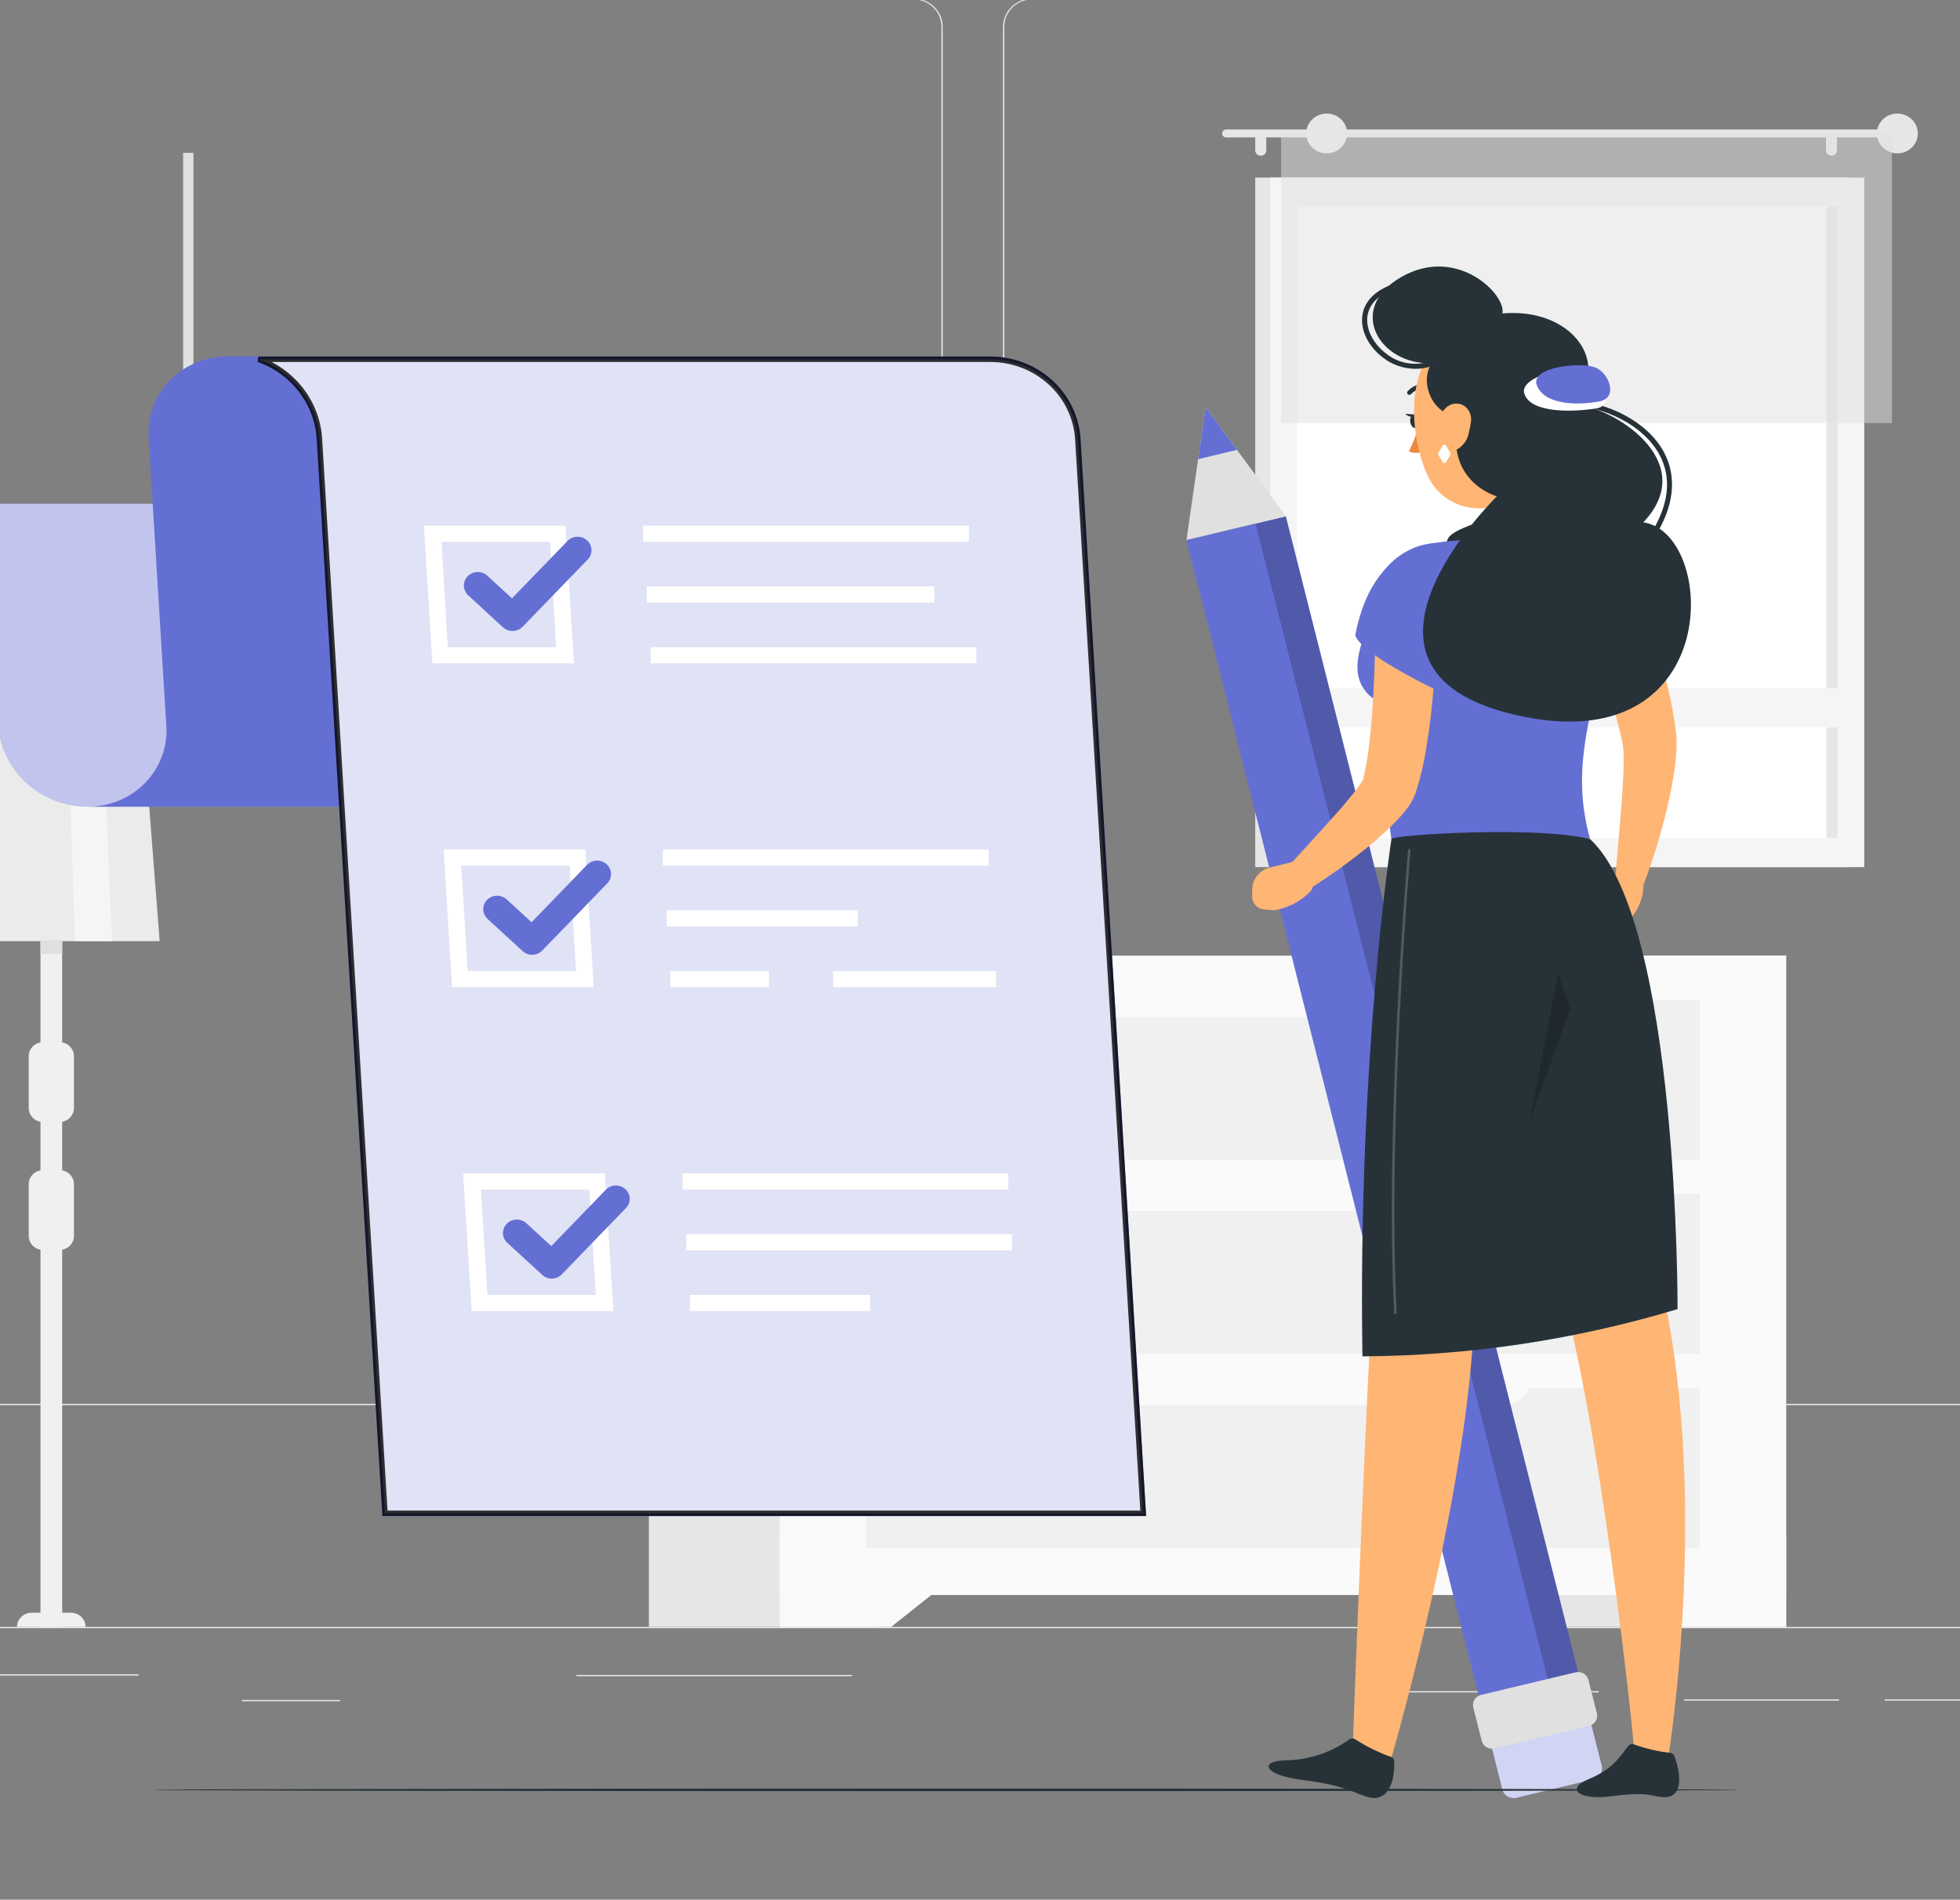 <svg width="360" height="349" viewBox="0 0 360 349" fill="none" xmlns="http://www.w3.org/2000/svg">
<rect x="0" y="0" width="360" height="349" fill="#808080" stroke="none"/>
<g clip-path="url(#clip0_156_327)">
<path d="M415 298.892H-55V299.12H415V298.892Z" fill="#EBEBEB"/>
<path d="M25.445 307.591H-5.688V307.82H25.445V307.591Z" fill="#EBEBEB"/>
<path d="M156.5 307.71H105.872V307.939H156.5V307.71Z" fill="#EBEBEB"/>
<path d="M62.462 312.307H44.424V312.535H62.462V312.307Z" fill="#EBEBEB"/>
<path d="M364.24 312.197H346.164V312.425H364.24V312.197Z" fill="#EBEBEB"/>
<path d="M337.788 312.197H309.316V312.425H337.788V312.197Z" fill="#EBEBEB"/>
<path d="M293.637 310.689H253.63V310.918H293.637V310.689Z" fill="#EBEBEB"/>
<path d="M167.78 258.135H-13.725C-15.146 258.133 -16.509 257.582 -17.514 256.604C-18.518 255.626 -19.082 254.3 -19.082 252.918V4.88C-19.07 3.506 -18.5 2.192 -17.497 1.224C-16.494 0.255 -15.138 -0.289 -13.725 -0.292H167.78C169.204 -0.292 170.569 0.258 171.575 1.237C172.582 2.215 173.147 3.542 173.147 4.926V252.918C173.147 254.301 172.582 255.629 171.575 256.607C170.569 257.586 169.204 258.135 167.78 258.135V258.135ZM-13.725 -0.109C-15.084 -0.107 -16.387 0.42 -17.348 1.356C-18.308 2.291 -18.848 3.559 -18.848 4.88V252.918C-18.848 254.239 -18.308 255.507 -17.348 256.442C-16.387 257.378 -15.084 257.905 -13.725 257.907H167.78C169.141 257.905 170.445 257.378 171.406 256.443C172.368 255.508 172.91 254.24 172.912 252.918V4.88C172.91 3.558 172.368 2.29 171.406 1.355C170.445 0.42 169.141 -0.107 167.78 -0.109H-13.725Z" fill="#EBEBEB"/>
<path d="M371.111 258.135H189.597C188.175 258.133 186.811 257.583 185.805 256.605C184.799 255.627 184.232 254.301 184.23 252.918V4.88C184.245 3.505 184.817 2.191 185.821 1.223C186.826 0.255 188.183 -0.289 189.597 -0.292H371.111C372.524 -0.287 373.877 0.259 374.878 1.227C375.879 2.195 376.448 3.508 376.46 4.88V252.918C376.46 254.298 375.897 255.623 374.895 256.601C373.892 257.579 372.532 258.131 371.111 258.135V258.135ZM189.597 -0.109C188.237 -0.107 186.933 0.42 185.971 1.355C185.009 2.29 184.467 3.558 184.465 4.88V252.918C184.467 254.24 185.009 255.508 185.971 256.443C186.933 257.378 188.237 257.905 189.597 257.907H371.111C372.472 257.905 373.776 257.378 374.738 256.443C375.7 255.508 376.241 254.24 376.244 252.918V4.88C376.241 3.558 375.7 2.29 374.738 1.355C373.776 0.42 372.472 -0.107 371.111 -0.109H189.597Z" fill="#EBEBEB"/>
<path d="M339.687 32.624H230.553V159.297H339.687V32.624Z" fill="#E6E6E6"/>
<path d="M342.413 32.624H233.279V159.297H342.413V32.624Z" fill="#F5F5F5"/>
<path d="M337.525 153.951V37.961L238.177 37.961V153.951H337.525Z" fill="white"/>
<path d="M337.516 153.951V37.961H335.457V153.951H337.516Z" fill="#E6E6E6"/>
<path d="M340.383 126.473H235.3V133.646H340.383V126.473Z" fill="#F5F5F5"/>
<path d="M347.743 23.787H225.223C225.024 23.787 224.833 23.864 224.692 24.001C224.551 24.139 224.471 24.324 224.471 24.518V24.518C224.471 24.712 224.551 24.898 224.692 25.035C224.833 25.172 225.024 25.249 225.223 25.249H347.743C347.942 25.249 348.134 25.172 348.275 25.035C348.416 24.898 348.495 24.712 348.495 24.518V24.518C348.495 24.324 348.416 24.139 348.275 24.001C348.134 23.864 347.942 23.787 347.743 23.787V23.787Z" fill="#E6E6E6"/>
<path d="M348.495 28.174C350.572 28.174 352.255 26.537 352.255 24.518C352.255 22.5 350.572 20.863 348.495 20.863C346.418 20.863 344.735 22.5 344.735 24.518C344.735 26.537 346.418 28.174 348.495 28.174Z" fill="#E6E6E6"/>
<path d="M231.568 28.612C231.299 28.612 231.041 28.508 230.851 28.323C230.66 28.138 230.553 27.887 230.553 27.625V25.505C230.556 25.244 230.663 24.995 230.853 24.81C231.043 24.625 231.3 24.521 231.568 24.518C231.838 24.518 232.096 24.622 232.286 24.807C232.477 24.992 232.584 25.244 232.584 25.505V27.625C232.584 27.887 232.477 28.138 232.286 28.323C232.096 28.508 231.838 28.612 231.568 28.612V28.612Z" fill="#E6E6E6"/>
<path d="M336.388 28.612C336.119 28.612 335.86 28.508 335.67 28.323C335.48 28.138 335.373 27.887 335.373 27.625V25.505C335.375 25.244 335.483 24.995 335.673 24.81C335.863 24.625 336.119 24.521 336.388 24.518V24.518C336.657 24.518 336.915 24.622 337.106 24.807C337.296 24.992 337.403 25.244 337.403 25.505V27.625C337.403 27.887 337.296 28.138 337.106 28.323C336.915 28.508 336.657 28.612 336.388 28.612V28.612Z" fill="#E6E6E6"/>
<path opacity="0.5" d="M347.499 24.518H235.3V77.721H347.499V24.518Z" fill="#E0E0E0"/>
<path d="M243.676 28.174C245.752 28.174 247.436 26.537 247.436 24.518C247.436 22.5 245.752 20.863 243.676 20.863C241.599 20.863 239.916 22.5 239.916 24.518C239.916 26.537 241.599 28.174 243.676 28.174Z" fill="#E6E6E6"/>
<path d="M29.327 172.904H-10.482L-6.957 127.606H25.802L29.327 172.904Z" fill="#EBEBEB"/>
<path d="M20.595 172.904H13.752L12.295 127.606H18.611L20.595 172.904Z" fill="#F5F5F5"/>
<path d="M11.42 172.904H7.435V298.892H11.42V172.904Z" fill="#F0F0F0"/>
<path d="M10.932 191.463H7.924C6.46 191.463 5.273 192.617 5.273 194.04V203.553C5.273 204.976 6.46 206.13 7.924 206.13H10.932C12.396 206.13 13.582 204.976 13.582 203.553V194.04C13.582 192.617 12.396 191.463 10.932 191.463Z" fill="#F0F0F0"/>
<path d="M10.932 214.967H7.924C6.46 214.967 5.273 216.121 5.273 217.544V227.057C5.273 228.48 6.46 229.634 7.924 229.634H10.932C12.396 229.634 13.582 228.48 13.582 227.057V217.544C13.582 216.121 12.396 214.967 10.932 214.967Z" fill="#F0F0F0"/>
<path d="M15.726 298.892H3.12C3.12 298.199 3.403 297.534 3.908 297.044C4.412 296.554 5.096 296.278 5.809 296.278H13.037C13.75 296.278 14.434 296.554 14.938 297.044C15.442 297.534 15.726 298.199 15.726 298.892V298.892Z" fill="#F0F0F0"/>
<path d="M11.42 172.904H7.435V175.271H11.42V172.904Z" fill="#E0E0E0"/>
<path d="M35.531 28.073H33.633V135.319H35.531V28.073Z" fill="#E0E0E0"/>
<path d="M328.069 175.563H286.192V298.882H328.069V175.563Z" fill="#E6E6E6"/>
<path d="M307.624 298.892H328.069V281.867H286.192L307.624 298.892Z" fill="#FAFAFA"/>
<path d="M161.059 175.563H119.182V298.882H161.059V175.563Z" fill="#E6E6E6"/>
<path d="M328.059 175.563H143.218V293.025H328.059V175.563Z" fill="#FAFAFA"/>
<path d="M163.663 298.892H143.227V281.867H185.104L163.663 298.892Z" fill="#FAFAFA"/>
<path d="M312.211 219.335H159.085V248.732H312.211V219.335Z" fill="#F0F0F0"/>
<path d="M312.211 255.019H159.085V284.417H312.211V255.019Z" fill="#F0F0F0"/>
<path d="M275.739 222.478H195.548C193.997 222.478 192.51 221.88 191.413 220.814C190.317 219.748 189.701 218.302 189.701 216.795H281.586C281.587 217.541 281.437 218.281 281.143 218.971C280.85 219.661 280.419 220.288 279.876 220.816C279.333 221.344 278.688 221.763 277.978 222.048C277.268 222.333 276.507 222.48 275.739 222.478Z" fill="#FAFAFA"/>
<path d="M312.211 183.66H159.085V213.057H312.211V183.66Z" fill="#F0F0F0"/>
<path d="M275.739 186.803H195.548C193.996 186.801 192.509 186.2 191.413 185.132C190.316 184.065 189.701 182.618 189.701 181.11H281.586C281.587 181.857 281.437 182.597 281.143 183.288C280.85 183.979 280.42 184.606 279.877 185.135C279.334 185.664 278.689 186.083 277.979 186.37C277.269 186.656 276.508 186.803 275.739 186.803V186.803Z" fill="#FAFAFA"/>
<path d="M275.739 258.163H195.548C193.996 258.16 192.509 257.56 191.413 256.492C190.316 255.425 189.701 253.978 189.701 252.47H281.586C281.587 253.217 281.437 253.957 281.143 254.648C280.85 255.338 280.42 255.966 279.877 256.495C279.334 257.024 278.689 257.443 277.979 257.729C277.269 258.016 276.508 258.163 275.739 258.163V258.163Z" fill="#FAFAFA"/>
<path d="M16.017 148.195H156.303C152.139 148.145 148.147 146.573 145.12 143.793C142.093 141.013 140.253 137.228 139.965 133.19L137.484 92.543H-2.792L-0.32 133.19C-0.033 137.228 1.808 141.013 4.834 143.793C7.861 146.573 11.853 148.145 16.017 148.195V148.195Z" fill="#646FD4"/>
<path opacity="0.6" d="M16.017 148.195H156.303C152.139 148.145 148.147 146.573 145.12 143.793C142.093 141.013 140.253 137.228 139.965 133.19L137.484 92.543H-2.792L-0.32 133.19C-0.033 137.228 1.808 141.013 4.834 143.793C7.861 146.573 11.853 148.145 16.017 148.195V148.195Z" fill="white"/>
<path d="M166.699 65.503H41.82C39.829 65.48 37.855 65.86 36.023 66.617C34.191 67.374 32.54 68.493 31.176 69.903C29.812 71.312 28.763 72.982 28.097 74.806C27.431 76.63 27.162 78.569 27.306 80.499L30.54 133.199C30.687 135.13 30.42 137.069 29.755 138.895C29.09 140.72 28.042 142.391 26.677 143.801C25.312 145.211 23.66 146.33 21.827 147.086C19.993 147.843 18.018 148.22 16.026 148.194H156.303C158.294 148.22 160.27 147.843 162.103 147.086C163.937 146.33 165.588 145.211 166.953 143.801C168.318 142.391 169.366 140.72 170.031 138.895C170.696 137.069 170.964 135.13 170.816 133.199L171.164 138.901L167.611 80.535C167.458 78.602 167.721 76.658 168.384 74.828C169.046 72.999 170.094 71.323 171.459 69.909C172.824 68.495 174.478 67.373 176.314 66.614C178.151 65.856 180.129 65.477 182.124 65.503H166.699Z" fill="#646FD4"/>
<path d="M182.124 65.503H41.82C45.983 65.549 49.977 67.117 53.004 69.896C56.032 72.675 57.871 76.46 58.157 80.499L70.236 278.514H210.512L198.462 80.535C198.181 76.492 196.344 72.7 193.316 69.914C190.288 67.129 186.293 65.554 182.124 65.503V65.503Z" fill="#646FD4"/>
<path opacity="0.8" d="M209.981 278.014H70.707L58.656 80.468L58.656 80.463C58.361 76.296 56.462 72.392 53.342 69.528C51.636 67.962 49.634 66.77 47.469 66.003H182.121C186.167 66.053 190.043 67.582 192.977 70.282C195.912 72.982 197.69 76.655 197.963 80.568C197.963 80.569 197.963 80.569 197.963 80.57L209.981 278.014Z" fill="white" stroke="black"/>
<path d="M105.42 121.867H79.42L77.85 96.573H103.86L105.42 121.867ZM82.24 118.888H102.14L101.04 99.543H81.103L82.24 118.888Z" fill="white"/>
<path d="M109.049 181.366H83.02L81.479 156.062H107.507L109.049 181.366ZM85.897 178.387H105.796L104.621 159.041H84.722L85.897 178.387Z" fill="white"/>
<path d="M112.668 240.864H86.639L85.06 215.561H111.089L112.668 240.864ZM89.525 237.885H109.425L108.24 218.54H88.341L89.525 237.885Z" fill="white"/>
<path d="M177.97 96.564H118.129V99.543H177.97V96.564Z" fill="white"/>
<path d="M171.615 107.731H118.806V110.71H171.615V107.731Z" fill="white"/>
<path d="M179.323 118.888H119.483V121.867H179.323V118.888Z" fill="white"/>
<path d="M181.589 156.062H121.748V159.041H181.589V156.062Z" fill="white"/>
<path d="M157.553 167.229H122.425V170.208H157.553V167.229Z" fill="white"/>
<path d="M141.244 178.387H123.111V181.366H141.244V178.387Z" fill="white"/>
<path d="M182.952 178.387H153.031V181.366H182.952V178.387Z" fill="white"/>
<path d="M185.208 215.561H125.367V218.54H185.208V215.561Z" fill="white"/>
<path d="M185.894 226.728H126.053V229.707H185.894V226.728Z" fill="white"/>
<path d="M159.828 237.885H126.73V240.864H159.828V237.885Z" fill="white"/>
<path d="M94.112 115.909C93.462 115.91 92.836 115.668 92.364 115.233L86 109.366C85.757 109.143 85.561 108.874 85.425 108.577C85.288 108.28 85.213 107.959 85.204 107.634C85.186 106.977 85.436 106.339 85.901 105.862C86.366 105.384 87.007 105.106 87.683 105.088C88.359 105.07 89.015 105.314 89.506 105.766L94.037 109.924L104.236 99.388C104.7 98.909 105.34 98.629 106.016 98.609C106.692 98.589 107.348 98.832 107.841 99.282C108.333 99.733 108.621 100.356 108.642 101.013C108.662 101.67 108.413 102.308 107.949 102.787L96.002 115.133C95.772 115.372 95.496 115.564 95.19 115.697C94.883 115.831 94.552 115.903 94.216 115.909H94.112Z" fill="#646FD4"/>
<path d="M97.74 175.408C97.09 175.41 96.463 175.168 95.992 174.732L89.6 168.865C89.348 168.644 89.144 168.376 89.001 168.077C88.857 167.779 88.776 167.455 88.762 167.126C88.749 166.796 88.803 166.467 88.922 166.158C89.041 165.849 89.222 165.567 89.455 165.327C89.688 165.087 89.968 164.895 90.278 164.762C90.589 164.628 90.923 164.557 91.263 164.551C91.602 164.545 91.939 164.605 92.254 164.728C92.569 164.85 92.856 165.033 93.097 165.264L97.637 169.422L107.827 158.886C108.29 158.407 108.931 158.127 109.607 158.108C110.283 158.088 110.939 158.33 111.432 158.781C111.924 159.232 112.212 159.854 112.232 160.511C112.253 161.169 112.003 161.807 111.54 162.285L99.592 174.631C99.365 174.87 99.09 175.061 98.785 175.195C98.48 175.328 98.15 175.401 97.816 175.408H97.74Z" fill="#646FD4"/>
<path d="M101.359 234.915C100.708 234.915 100.081 234.669 99.611 234.23L93.219 228.363C92.967 228.142 92.763 227.875 92.62 227.576C92.476 227.277 92.395 226.954 92.381 226.624C92.368 226.294 92.422 225.966 92.541 225.657C92.66 225.348 92.841 225.065 93.074 224.825C93.307 224.586 93.587 224.393 93.897 224.26C94.208 224.127 94.542 224.055 94.882 224.05C95.221 224.044 95.558 224.104 95.873 224.226C96.188 224.349 96.474 224.531 96.716 224.763L101.256 228.921L111.455 218.385C111.933 217.986 112.545 217.773 113.175 217.787C113.804 217.802 114.406 218.042 114.864 218.462C115.321 218.882 115.603 219.452 115.654 220.062C115.705 220.672 115.522 221.279 115.14 221.766L103.192 234.111C102.962 234.349 102.686 234.54 102.38 234.674C102.073 234.807 101.742 234.88 101.407 234.888L101.359 234.915Z" fill="#646FD4"/>
<path d="M236.172 94.858L217.915 99.221L272.397 314.691L290.654 310.328L236.172 94.858Z" fill="#646FD4"/>
<path opacity="0.2" d="M236.162 94.856L230.603 96.185L285.085 311.655L290.644 310.326L236.162 94.856Z" fill="black"/>
<path d="M289.274 313.533L275.126 316.914C273.991 317.185 273.298 318.299 273.577 319.402L275.946 328.773C276.225 329.875 277.37 330.55 278.505 330.278L292.654 326.897C293.788 326.626 294.481 325.513 294.203 324.41L291.833 315.039C291.554 313.936 290.409 313.262 289.274 313.533Z" fill="#646FD4"/>
<path opacity="0.7" d="M289.274 313.533L275.126 316.914C273.991 317.185 273.298 318.299 273.577 319.402L275.946 328.773C276.225 329.875 277.37 330.55 278.505 330.278L292.654 326.897C293.788 326.626 294.481 325.513 294.203 324.41L291.833 315.039C291.554 313.936 290.409 313.262 289.274 313.533Z" fill="white"/>
<path d="M289.384 307.228L272.031 311.374C270.982 311.625 270.341 312.654 270.599 313.674L272.152 319.814C272.41 320.834 273.469 321.457 274.517 321.207L291.87 317.06C292.919 316.809 293.56 315.78 293.302 314.76L291.749 308.62C291.492 307.6 290.433 306.977 289.384 307.228Z" fill="#E0E0E0"/>
<path d="M236.174 94.837L217.92 99.205L220.063 84.355L221.435 74.833L227.197 82.647L236.174 94.837Z" fill="#E0E0E0"/>
<path d="M227.197 82.647L220.063 84.355L221.435 74.833L227.197 82.647Z" fill="#646FD4"/>
<path d="M283.325 80.746C283.231 86.229 282.14 96.564 285.111 99.936C278.283 102.119 272.162 106 267.354 111.194C263.284 104.724 268.595 101.243 268.595 101.243C274.451 99.415 274.094 95.129 272.863 91.191L283.325 80.746Z" fill="#FFB573"/>
<path d="M265.625 105.611C267.176 100.009 262.805 99.214 270.09 96.472C275.786 94.279 286.549 93.969 289.078 95.732C290.478 96.719 288.551 100.173 288.551 100.173L265.625 105.611Z" fill="#263238"/>
<path d="M297.199 104.404C297.622 105.062 297.923 105.565 298.261 106.141C298.6 106.716 298.882 107.246 299.201 107.804C299.803 108.919 300.367 110.033 300.912 111.167C302.003 113.424 302.952 115.736 303.826 118.075C305.582 122.813 306.842 127.712 307.586 132.696L307.831 134.579C307.878 134.844 307.915 135.319 307.943 135.73C307.972 136.141 307.943 136.516 307.943 136.881C307.922 138.229 307.818 139.575 307.633 140.911C307.304 143.433 306.806 145.818 306.261 148.222C305.151 152.909 303.748 157.526 302.059 162.048C301.835 162.661 301.388 163.173 300.804 163.49C300.219 163.806 299.535 163.905 298.881 163.767C298.227 163.629 297.647 163.265 297.249 162.742C296.851 162.218 296.663 161.572 296.72 160.924C297.096 156.282 297.538 151.603 297.885 147.034C298.055 144.749 298.186 142.465 298.224 140.308C298.224 139.239 298.224 138.179 298.12 137.293L298.036 136.68L297.914 136.086L297.566 134.496C296.562 130.214 295.21 126.015 293.524 121.94C292.678 119.893 291.766 117.865 290.807 115.864C290.331 114.858 289.833 113.871 289.313 112.903L288.523 111.459L287.78 110.134L287.649 109.896C286.964 108.669 286.798 107.231 287.187 105.887C287.575 104.543 288.487 103.399 289.729 102.698C290.971 101.998 292.445 101.795 293.838 102.134C295.232 102.473 296.434 103.327 297.19 104.514L297.199 104.404Z" fill="#FFB573"/>
<path d="M294.68 163.894L295.46 162.633L297.66 159.032L301.692 161.253C302.529 164.908 299.972 168.143 299.972 168.143L298.835 169.057C298.447 169.385 297.946 169.557 297.433 169.538C296.919 169.519 296.433 169.311 296.071 168.956L295.197 168.17C294.647 167.608 294.299 166.887 294.206 166.116C294.113 165.345 294.279 164.565 294.68 163.894V163.894Z" fill="#FFB573"/>
<path d="M241.1 162.03L240.451 159.745C240.299 159.208 239.936 158.75 239.441 158.47C238.945 158.189 238.356 158.109 237.801 158.246L234.981 158.95L233.242 159.37C232.327 159.602 231.515 160.118 230.928 160.838C230.341 161.558 230.012 162.445 229.989 163.364V164.725C229.985 165.318 230.213 165.891 230.627 166.327C231.04 166.763 231.609 167.03 232.217 167.074L233.956 167.238C236.565 166.834 238.957 165.585 240.743 163.693C240.936 163.464 241.07 163.194 241.132 162.904C241.194 162.614 241.183 162.314 241.1 162.03Z" fill="#FFB573"/>
<path d="M292.499 100.384C297.434 102.513 301.956 107.584 305.659 116.969C304.475 120.835 292.245 127.168 292.245 127.168C292.245 127.168 276.989 95.723 292.499 100.384Z" fill="#646FD4"/>
<path d="M251.675 112.4C251.722 115.882 245.791 123.951 252.615 128.63C253.207 135.675 254.006 142.611 255.557 154.171H292.057C288.589 141.377 291.587 132.787 297.152 110.308C297.47 109.1 297.515 107.839 297.286 106.612C297.056 105.386 296.556 104.222 295.82 103.2C295.085 102.179 294.131 101.324 293.024 100.695C291.917 100.065 290.683 99.675 289.407 99.552C287.95 99.415 286.408 99.296 284.838 99.214C279.318 98.829 273.777 98.829 268.257 99.214C266.461 99.369 264.609 99.588 262.833 99.826C259.728 100.266 256.89 101.78 254.841 104.089C252.791 106.399 251.667 109.35 251.675 112.4V112.4Z" fill="#646FD4"/>
<path d="M263.763 109.01C263.848 111.624 263.763 114.127 263.763 116.686C263.763 119.245 263.594 121.776 263.425 124.335C263.134 129.522 262.506 134.686 261.545 139.797C261.432 140.445 261.254 141.122 261.094 141.78C260.934 142.437 260.793 143.095 260.577 143.79L260.276 144.804L260.116 145.316C260.056 145.546 259.98 145.772 259.891 145.992C259.497 146.976 258.959 147.9 258.293 148.734C257.376 149.89 256.373 150.981 255.294 151.996C254.307 152.955 253.301 153.824 252.286 154.737C248.288 158.085 244.04 161.14 239.577 163.876C239.017 164.218 238.349 164.353 237.694 164.257C237.04 164.161 236.443 163.84 236.011 163.352C235.58 162.864 235.343 162.241 235.344 161.598C235.344 160.955 235.582 160.333 236.015 159.846V159.846C239.37 156.126 242.83 152.435 246.054 148.779C246.843 147.866 247.614 146.952 248.347 146.038C249.036 145.226 249.664 144.368 250.227 143.47C250.453 143.132 250.594 142.721 250.472 142.949C250.35 143.178 250.472 142.83 250.472 142.73L250.556 142.328L250.735 141.533C250.867 141.021 250.942 140.445 251.036 139.888C251.13 139.33 251.243 138.773 251.299 138.188C251.938 133.573 252.239 128.712 252.418 123.85C252.596 118.989 252.709 114.036 252.737 109.229C252.729 108.525 252.864 107.826 253.134 107.172C253.404 106.518 253.803 105.923 254.31 105.419C255.333 104.402 256.73 103.822 258.194 103.806C259.657 103.79 261.067 104.34 262.113 105.335C263.16 106.33 263.757 107.688 263.773 109.111L263.763 109.01Z" fill="#FFB573"/>
<path d="M259.74 100.639C255.238 102.814 250.773 107.036 248.921 116.704C250.096 120.533 266.189 127.908 266.189 127.908C266.189 127.908 275.147 95.047 259.74 100.639Z" fill="#646FD4"/>
<path d="M260.727 77.255C260.849 77.94 260.567 78.58 260.097 78.662C259.627 78.744 259.157 78.269 259.035 77.575C258.913 76.88 259.204 76.25 259.665 76.167C260.126 76.085 260.614 76.56 260.727 77.255Z" fill="#263238"/>
<path d="M259.9 76.158L258.105 76.012C258.105 76.012 259.186 77.136 259.9 76.158Z" fill="#263238"/>
<path d="M260.558 78.023C260.189 79.726 259.585 81.374 258.763 82.921C259.175 83.108 259.624 83.204 260.079 83.204C260.533 83.204 260.983 83.108 261.395 82.921L260.558 78.023Z" fill="#ED893E"/>
<path d="M258.866 72.54C258.758 72.539 258.655 72.5 258.575 72.43C258.535 72.392 258.503 72.346 258.482 72.296C258.46 72.246 258.449 72.192 258.449 72.138C258.449 72.083 258.46 72.029 258.482 71.979C258.503 71.929 258.535 71.883 258.575 71.845C259.034 71.353 259.606 70.975 260.245 70.74C260.884 70.504 261.571 70.42 262.25 70.493C262.304 70.502 262.355 70.523 262.401 70.552C262.447 70.581 262.486 70.619 262.517 70.663C262.547 70.707 262.569 70.757 262.579 70.809C262.59 70.862 262.59 70.916 262.579 70.968C262.556 71.077 262.49 71.174 262.396 71.237C262.301 71.3 262.185 71.325 262.071 71.306C261.534 71.258 260.992 71.334 260.489 71.526C259.987 71.718 259.537 72.021 259.176 72.412C259.094 72.493 258.983 72.538 258.866 72.54V72.54Z" fill="#263238"/>
<path d="M283.992 70.447C284.932 79.037 285.496 82.656 281.896 87.809C276.472 95.623 265.568 95.12 262.062 87.051C258.904 79.74 257.917 66.947 265.775 61.958C267.465 60.837 269.429 60.168 271.469 60.017C273.51 59.867 275.555 60.24 277.4 61.1C279.245 61.959 280.825 63.276 281.982 64.916C283.139 66.557 283.832 68.464 283.992 70.447V70.447Z" fill="#FFB573"/>
<path d="M267.918 76.725C262.278 75.756 260.915 69.46 263.002 66.719C253.499 67.13 247.097 56.795 257.362 50.901C267.627 45.006 276.688 54.135 275.955 57.581C288.598 56.466 296.005 66.582 289.115 74.102C298.205 75.537 311.816 85.498 301.824 95.961C315.332 97.889 316.798 139.011 280.025 131.7C241.26 123.988 274.94 91.191 274.94 91.191C274.94 91.191 265.117 88.504 267.918 76.725Z" fill="#263238"/>
<path d="M303.93 98.638L303.131 98.163C306.543 92.772 307.107 87.864 304.804 83.542C301.843 78.059 294.661 74.824 289.087 74.513L289.143 73.6C294.971 73.919 302.52 77.255 305.641 83.112C308.066 87.681 307.474 93.037 303.93 98.638Z" fill="#263238"/>
<path d="M293.242 75.025C296.485 74.504 294.953 69.359 292.565 67.998C290.177 66.636 278.738 68.848 279.997 72.393C281.257 75.939 288.89 75.729 293.242 75.025Z" fill="white"/>
<path d="M293.825 73.728C297.058 73.124 295.761 68.957 293.336 67.651C290.911 66.344 280.918 67.313 282.281 70.812C283.644 74.312 289.501 74.559 293.825 73.728Z" fill="#646FD4"/>
<path d="M259.947 67.76C257.781 67.732 255.687 67.002 253.997 65.686C251.299 63.648 249.814 60.596 250.237 57.909C250.491 56.2 251.59 53.852 255.426 52.362L255.773 53.212C253.066 54.263 251.478 55.954 251.167 58.037C250.829 60.413 252.173 63.127 254.608 64.964C255.737 65.879 257.097 66.486 258.548 66.72C259.999 66.955 261.488 66.809 262.861 66.298L263.218 67.148C262.18 67.561 261.068 67.769 259.947 67.76V67.76Z" fill="#263238"/>
<path d="M270.146 77.73C269.723 79.978 269.591 80.937 268.388 81.988C268.046 82.36 267.597 82.623 267.099 82.742C266.6 82.862 266.077 82.832 265.596 82.657C265.116 82.482 264.701 82.171 264.406 81.763C264.11 81.355 263.949 80.87 263.942 80.371C263.754 78.306 264.478 74.979 266.63 74.285C268.783 73.59 270.569 75.491 270.146 77.73Z" fill="#FFB573"/>
<path d="M264.957 84.885L264.196 83.56C264.164 83.506 264.147 83.444 264.147 83.382C264.147 83.319 264.164 83.258 264.196 83.204L264.957 81.888C264.99 81.831 265.037 81.783 265.095 81.75C265.153 81.717 265.219 81.699 265.286 81.699C265.353 81.699 265.419 81.717 265.477 81.75C265.535 81.783 265.583 81.831 265.615 81.888L266.377 83.204C266.409 83.258 266.426 83.319 266.426 83.382C266.426 83.444 266.409 83.506 266.377 83.56L265.615 84.885C265.583 84.942 265.535 84.99 265.477 85.023C265.419 85.056 265.353 85.074 265.286 85.074C265.219 85.074 265.153 85.056 265.095 85.023C265.037 84.99 264.99 84.942 264.957 84.885Z" fill="white"/>
<path d="M255.576 154.143C255.576 154.143 254.288 199.962 252.568 230.1C250.744 257.761 248.404 322.45 248.404 322.45L255.595 322.816C255.595 322.816 271.5 268.38 270.832 235.491C289.501 189.49 282.789 155.523 282.789 155.523L255.576 154.143Z" fill="#FFB573"/>
<path d="M248.94 319.544C248.78 319.432 248.587 319.371 248.39 319.371C248.192 319.371 248 319.432 247.84 319.544C244.389 322.034 240.209 323.386 235.911 323.4C231.136 323.601 232.311 326.142 239.145 326.992C247.182 327.96 248.902 329.569 251.496 330.199C254.091 330.83 256.149 328.911 256.102 323.611C256.098 323.43 256.039 323.254 255.932 323.106C255.825 322.958 255.675 322.844 255.501 322.779C253.191 321.955 250.988 320.869 248.94 319.544V319.544Z" fill="#263238"/>
<path d="M265.117 154.143C265.117 154.143 278.277 208.369 285.9 233.645C293.919 260.146 300.273 320.622 300.226 322.624H306.449C306.449 322.624 314.486 273.607 304.569 233.618C303.629 168.737 292.123 154.189 292.123 154.189L265.117 154.143Z" fill="#FFB573"/>
<path d="M300.066 320.458C299.904 320.393 299.725 320.381 299.555 320.424C299.386 320.467 299.235 320.562 299.126 320.696C297.519 322.724 296.353 324.972 291.606 326.946C287.677 328.573 289.848 330.802 295.996 329.989C303.225 329.02 303.328 330.163 305.763 330.163C308.197 330.163 309.344 327.805 307.567 322.679C307.511 322.509 307.407 322.358 307.268 322.241C307.129 322.125 306.959 322.049 306.778 322.021C304.484 321.765 302.23 321.241 300.066 320.458V320.458Z" fill="#263238"/>
<path d="M255.576 154.143C255.576 154.143 249.372 194.296 250.246 249.18C269.873 249.072 289.375 246.146 308.122 240.499C308.122 240.499 308.404 169.386 292.076 154.171C282.648 151.703 255.792 153.339 255.576 154.143Z" fill="#263238"/>
<path opacity="0.2" d="M256.3 241.385C256.239 241.385 256.181 241.363 256.137 241.322C256.093 241.281 256.067 241.225 256.065 241.166C254.307 206.121 258.575 156.647 258.612 156.181C258.613 156.151 258.621 156.121 258.635 156.093C258.648 156.066 258.668 156.041 258.691 156.022C258.715 156.002 258.743 155.987 258.773 155.978C258.803 155.97 258.835 155.967 258.866 155.971C258.897 155.973 258.927 155.981 258.955 155.995C258.982 156.009 259.007 156.028 259.027 156.051C259.047 156.074 259.062 156.1 259.072 156.129C259.081 156.157 259.085 156.188 259.082 156.218C259.035 156.72 254.777 206.158 256.535 241.203C256.537 241.233 256.534 241.263 256.523 241.292C256.513 241.321 256.497 241.347 256.476 241.37C256.455 241.392 256.429 241.41 256.4 241.422C256.371 241.434 256.341 241.44 256.309 241.44L256.3 241.385Z" fill="white"/>
<path opacity="0.2" d="M280.862 206.341L286.211 178.798L288.363 185.387L280.862 206.341Z" fill="black"/>
<path d="M319.56 328.823C319.56 328.95 254.286 329.06 173.794 329.06C93.302 329.06 28 328.95 28 328.823C28 328.695 93.264 328.585 173.794 328.585C254.324 328.585 319.56 328.704 319.56 328.823Z" fill="#263238"/>
</g>
<defs>
<clipPath id="clip0_156_327">
<rect width="470" height="349" fill="white" transform="translate(-55)"/>
</clipPath>
</defs>
</svg>
